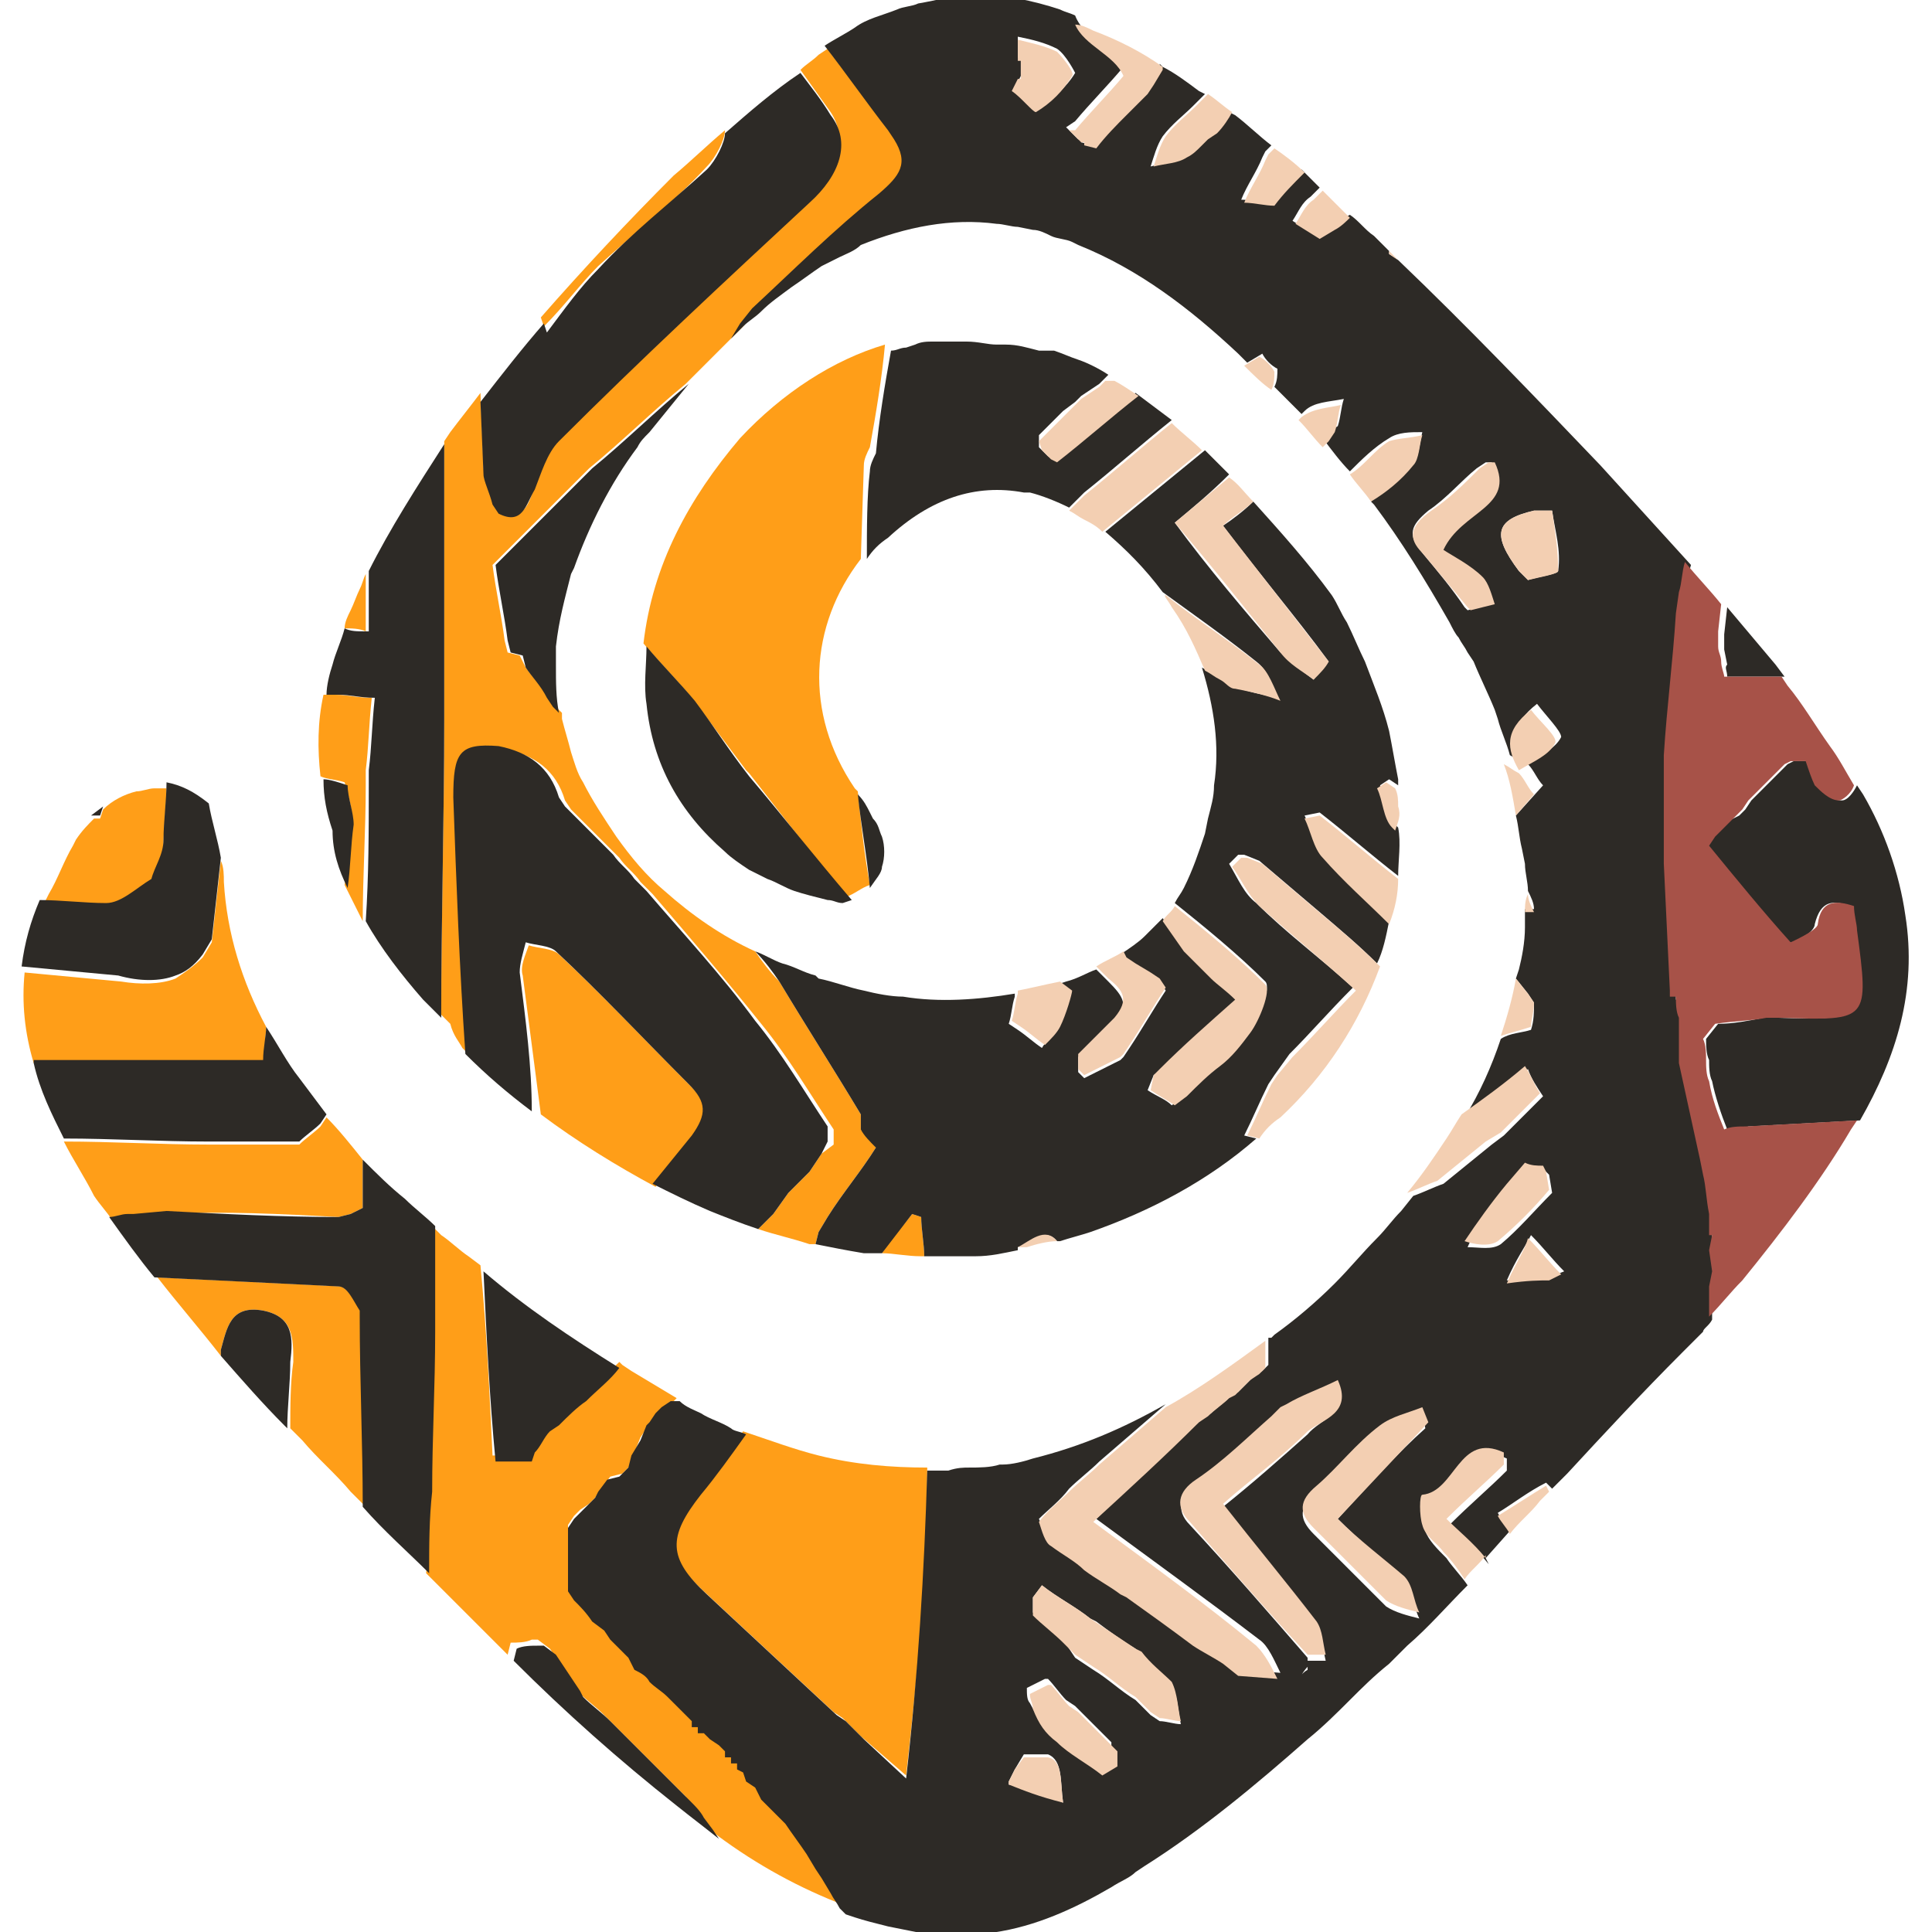 <?xml version="1.0" encoding="utf-8"?>
<!-- Generator: Adobe Illustrator 22.1.0, SVG Export Plug-In . SVG Version: 6.00 Build 0)  -->
<svg version="1.1" id="Calque_1" xmlns="http://www.w3.org/2000/svg" xmlns:xlink="http://www.w3.org/1999/xlink" x="0px" y="0px"
	 viewBox="0 0 64 64" style="enable-background:new 0 0 64 64;" xml:space="preserve">
<style type="text/css">
	.st0{fill:#FF9E18;}
	.st1{fill:#2D2A26;}
	.st2{fill:#A75248;}
	.st3{fill:#F3CFB2;}
</style>
<g id="g1837" transform="translate(-5.784 -10.385)">
	<path id="path1445" class="st0" d="M33.7,73.4c-0.1-0.2-0.2-0.3-0.3-0.5l0,0l-0.3-0.5l0,0l-0.2-0.3l0,0l-0.3-0.5l0,0
		c-0.2-0.3-0.5-0.7-0.7-1l0,0l-0.3-0.3l-0.2-0.2L31.2,70l0,0l0,0L31,69.6l-0.3-0.2l-0.1-0.3L30.4,69l0-0.2l-0.2,0l0-0.2l-0.2,0
		l0-0.2l0,0l-0.2-0.2l-0.3-0.2l-0.2-0.2l0,0l-0.2,0l0-0.2l-0.2,0l0-0.2l-0.3-0.3l0,0l-0.5-0.5c-0.2-0.2-0.4-0.3-0.6-0.5l-0.5-0.4
		l-0.2-0.4L26,64.6v0l-0.2-0.3l0,0l-0.4-0.3l0,0l0,0l0,0l0,0l0,0c-0.2-0.2-0.4-0.4-0.6-0.7l0,0l-0.2-0.3l0,0l0-2.1l0,0l0.2-0.3
		l0.2-0.2l0.3-0.2l0.2-0.2l0.2-0.3v0l0.3-0.4l0.4-0.1v0l0.3-0.3h0l0.1-0.4L27,58l0,0l0.2-0.3l0.1-0.1l0.2-0.3l0,0l0,0l0,0l0.2-0.2h0
		l0,0l0,0l0.3-0.2l0,0l0.2-0.2c-0.5-0.3-1-0.6-1.5-0.9l-0.3-0.2l-0.1-0.1c-0.4,0.4-0.8,0.7-1.1,1.1h0c-0.3,0.3-0.6,0.6-0.9,0.8l0,0
		L24,57.7c-0.2,0.2-0.3,0.5-0.5,0.7l-0.2,0.2l-1.2,0l0,0c-0.1-2.1-0.2-4.2-0.4-6.3l-0.4-0.3c-0.3-0.2-0.6-0.5-0.9-0.7l-0.3-0.3
		c0,1.2,0,2.3,0,3.5c0,1.8-0.1,3.5-0.1,5.3c0,0.9,0,1.8-0.1,2.7l0.3,0.3c0.7,0.7,1.4,1.4,2.1,2.1l0.3,0.3l0.1-0.4
		c0.2,0,0.5,0,0.7-0.1l0.2,0l0.4,0.3l0-0.1l0,0.1l0,0v0c0.2,0.3,0.4,0.6,0.6,0.9l0,0l0.2,0.3l0.1,0.2c0.3,0.3,0.6,0.5,0.9,0.8l0,0
		c0.3,0.3,0.7,0.7,1,1c0.6,0.6,1.1,1.1,1.7,1.7l0,0l0,0c0.1,0.2,0.3,0.4,0.4,0.5l0,0l0.3,0.4l0,0l0.1,0.2c1.3,1,2.7,1.8,4.2,2.4
		L33.7,73.4L33.7,73.4z"/>
	<path id="path1447" class="st0" d="M21.6,30.3c0-0.4,0.2-0.8,0.5-1.2C21.7,29.5,21.6,29.9,21.6,30.3 M21.1,45.1l0.3,0.3
		c-0.1-2.8-0.2-5.6-0.4-8.5c-0.1-1.4,0.2-1.7,1.5-1.7c1,0.2,1.7,0.7,2,1.7l0,0v0l0.2,0.3l0,0l1,1l0,0l0.3,0.3l0,0l0,0l0.3,0.3l0,0
		c0.2,0.3,0.5,0.5,0.7,0.8l0,0l0.4,0.4c1.2,1.4,2.4,2.8,3.6,4.3c0.9,1.1,1.6,2.3,2.4,3.5c0,0.2,0,0.3,0,0.5L33,48.6l0,0l0,0
		l-0.2,0.3l0,0l0,0l0,0l-0.2,0.3l-0.2,0.2l-0.2,0.2l-0.3,0.3l-0.5,0.7l0,0l-0.3,0.3l0,0l-0.2,0.2c0.6,0.2,1.1,0.3,1.7,0.5l0.2,0
		l0.1-0.4l0,0l0.3-0.5c0.5-0.8,1.1-1.5,1.6-2.3l0,0c-0.1-0.2-0.3-0.4-0.5-0.6l0-0.5c-0.9-1.5-1.8-2.9-2.7-4.4
		c-0.3-0.3-0.6-0.7-0.8-1c-1.1-0.5-2.1-1.2-3-2c-0.6-0.5-1.1-1.1-1.6-1.8c-0.4-0.6-0.8-1.2-1.1-1.8c-0.2-0.3-0.3-0.7-0.4-1
		c-0.1-0.4-0.2-0.7-0.3-1.1l0-0.2l-0.2-0.2l-0.2-0.3c-0.2-0.3-0.5-0.6-0.8-1L23,32.1L22.6,32l-0.1-0.4c-0.1-0.8-0.3-1.7-0.4-2.5
		l3.2-3.2c1.1-0.9,2.1-1.9,3.2-2.8c0.5-0.5,1-1,1.5-1.5l0.4-0.4l0.4-0.5c1.4-1.3,2.8-2.6,4.2-3.8c0.7-0.6,1-1,0.5-1.8h0l-0.2-0.3
		l0,0l0,0l-2.1-2.8l-0.3,0.2c-0.2,0.2-0.4,0.3-0.6,0.5l1,1.4c0.6,0.9,0.2,2-0.7,2.9c-2.8,2.6-5.6,5.2-8.3,7.9
		c-0.4,0.4-0.6,1-0.8,1.6c-0.2,0.5-0.3,1.2-1.2,0.8l-0.2-0.3l0,0c-0.1-0.4-0.3-0.8-0.3-1.2l-0.1-2.4c-0.3,0.4-0.7,0.9-1,1.3
		l-0.2,0.3c0,3,0,6.1,0,9.1c0,3.3-0.1,6.6-0.1,9.9l0.3,0.3C20.8,44.7,21,44.9,21.1,45.1"/>
	<path id="path1449" class="st0" d="M30.3,24.9c-1.7,2-2.9,4.2-3.2,6.8c0.5,0.6,1.1,1.2,1.6,1.8c0.6,0.8,1.2,1.6,1.8,2.4l0,0
		l0.1,0.1c1.1,1.4,2.1,2.7,3.2,4.1l0,0c0.3-0.1,0.5-0.3,0.8-0.4c-0.2-1.1-0.3-2.1-0.4-3.1l-0.1-0.1c-1.7-2.5-1.5-5.4,0.2-7.6
		l0.1-3.1c0-0.2,0.1-0.4,0.2-0.6l0,0l0,0c0.2-1.1,0.4-2.3,0.5-3.4C33.4,22.3,31.7,23.4,30.3,24.9"/>
	<path id="path1451" class="st0" d="M17.8,53.8c-0.2-0.3-0.5-0.7-0.7-0.8c-2-0.1-4-0.2-6.1-0.3c0.7,0.9,1.4,1.7,2.1,2.6l0-0.2
		c0.2-0.7,0.3-1.5,1.4-1.3c1,0.2,1,0.9,1,1.7c-0.1,0.7-0.1,1.5-0.1,2.2l0.4,0.4c0.5,0.6,1.1,1.1,1.6,1.7l0.5,0.5
		c0-2.1-0.1-4.2-0.1-6.3L17.8,53.8z"/>
	<path id="path1453" class="st0" d="M10.8,39.7c0.1-0.4,0.4-0.9,0.4-1.3c0-0.6,0.1-1.3,0.1-1.9l-0.4,0c-0.2,0-0.4,0.1-0.6,0.1
		c-0.4,0.1-0.8,0.3-1.1,0.6l-0.1,0.3l-0.2,0c-0.2,0.2-0.4,0.4-0.6,0.7l-0.1,0.2c-0.3,0.5-0.5,1.1-0.8,1.6l-0.2,0.4
		c0.7,0,1.5,0.1,2.2,0.1C9.8,40.4,10.3,39.9,10.8,39.7"/>
	<path id="path1455" class="st0" d="M14.6,44.4c-0.8-1.5-1.3-3.1-1.4-4.8c0-0.2,0-0.5-0.1-0.7v0c-0.1,0.9-0.2,1.8-0.3,2.7l0,0
		l-0.3,0.5c-0.3,0.3-0.6,0.5-0.9,0.7c-0.5,0.2-1.2,0.2-1.8,0.1c-1.1-0.1-2.1-0.2-3.2-0.3c-0.1,1,0,2,0.3,3h7.7
		C14.5,45.1,14.6,44.7,14.6,44.4"/>
	<path id="path1457" class="st0" d="M16.6,33.4l-0.1,0c-0.2,0.9-0.2,1.8-0.1,2.7c0.2,0.1,0.5,0.1,0.8,0.2c0.1,0.4,0.3,0.9,0.2,1.3
		c0,0.7-0.1,1.4-0.2,2.1c0.2,0.4,0.4,0.8,0.6,1.2c0-1.5,0.1-3,0.1-4.5v-0.5c0.1-0.8,0.1-1.5,0.2-2.4c-0.5,0-0.8-0.1-1.2-0.1
		L16.6,33.4z"/>
	<path id="path1459" class="st0" d="M17.9,29.4c-0.1,0.2-0.1,0.3-0.2,0.5c-0.1,0.2-0.2,0.5-0.3,0.7c-0.1,0.2-0.2,0.4-0.2,0.6
		c0.2,0,0.5,0,0.7,0.1L17.9,29.4z"/>
	<path id="path1461" class="st0" d="M17,50.7l0.4-0.1l0.4-0.2l0-0.5l0-0.7v-0.4c-0.4-0.5-0.8-1-1.2-1.4l-0.2,0.3
		c-0.2,0.2-0.5,0.4-0.7,0.6c-0.5,0-1,0-1.5,0c-0.5,0-1,0-1.5,0c-1.6,0-3.2-0.1-4.8-0.1c0.3,0.6,0.7,1.2,1,1.8
		c0.2,0.3,0.4,0.5,0.6,0.8c0.2,0,0.4-0.1,0.6-0.1l0.2,0l1.1-0.1C13.2,50.5,15.1,50.6,17,50.7"/>
	<path id="path1463" class="st0" d="M36.3,52h0.1c0-0.4-0.1-0.9-0.1-1.3L36,50.6c-0.3,0.4-0.7,0.8-1,1.3C35.4,51.9,35.8,52,36.3,52"
		/>
	<path id="path1465" class="st0" d="M30.4,57.8c-0.5,0.7-1,1.3-1.5,2c-1.1,1.4-1.1,2.1,0.2,3.3c1.4,1.3,2.9,2.7,4.3,4l0.3,0.2
		l0.2,0.2l0.2,0.2l0.2,0.2l1.5,1.3c0.4-3.5,0.7-6.8,0.7-10.2c-1.2,0-2.4-0.1-3.6-0.4C32.1,58.4,31.3,58.1,30.4,57.8"/>
	<path id="path1467" class="st0" d="M24.3,42c-0.2-0.2-0.7-0.2-1-0.3c-0.1,0.3-0.3,0.7-0.2,1c0.2,1.5,0.4,3.1,0.6,4.6
		c1.2,0.9,2.5,1.7,3.8,2.4c0.4-0.5,0.9-1.1,1.3-1.6c0.6-0.7,0.5-1.1-0.1-1.7C27.2,44.9,25.8,43.4,24.3,42"/>
	<path id="path1469" class="st0" d="M25.6,19.2c1.2-1.1,2.5-2.1,3.6-3.3c0.3-0.3,0.6-0.9,0.6-1.2c-0.6,0.5-1.1,1-1.7,1.5
		c-1.5,1.5-3,3.1-4.4,4.7l0.1,0.3C24.5,20.5,25,19.8,25.6,19.2"/>
	<path id="path1517" class="st1" d="M50.1,60.7c0.7,0.7,1.5,1.4,2.2,2.1c0.3,0.3,0.3,0.8,0.5,1.2c-0.4-0.1-0.8-0.2-1.1-0.4
		c-0.8-0.8-1.6-1.6-2.4-2.4c-0.5-0.5-0.5-0.9,0.1-1.4c0.7-0.6,1.4-1.4,2.1-2c0.4-0.3,0.9-0.4,1.4-0.6l0.1,0.5
		C52.1,58.5,51.2,59.5,50.1,60.7 M48.6,66.3c0.2-0.2,0.3-0.5,0.5-0.7l0-0.3c-1.3-1.5-2.6-3-3.9-4.4c-0.5-0.5-0.3-1,0.2-1.4
		c0.9-0.7,1.7-1.4,2.5-2.1h0l0,0l0.3-0.3l0.2-0.1c0.6-0.3,1.2-0.5,1.7-0.8c0.4,1-0.6,1.2-1,1.7c-0.9,0.8-1.8,1.6-2.8,2.4
		c1.1,1.4,2.1,2.7,3.1,4c0.2,0.3,0.2,0.7,0.3,1.1l0,0c-0.2,0-0.4,0-0.6,0l0,0.3C48.9,65.8,48.7,66.1,48.6,66.3z M55.7,49.7l0.6-0.7
		l0.6,0.1l0.2,0.2l0.1,0.6c-0.6,0.6-1.1,1.2-1.7,1.7c-0.3,0.2-0.7,0.1-1.1,0.1C54.7,51,55.2,50.3,55.7,49.7 M57.1,52.7
		c-0.3,0-0.7,0.1-1.4,0.1c0.3-0.7,0.6-1.1,0.8-1.5c0.4,0.4,0.7,0.8,1.1,1.2L57.1,52.7z M52.9,28.7c-0.5-0.6-0.4-0.9,0.2-1.4
		c0.6-0.4,1.1-1,1.6-1.4l0.3-0.2l0.1,0l0.1,0c0.7,1.6-1.1,1.6-1.7,2.9c0.4,0.2,0.9,0.5,1.3,0.9c0.2,0.2,0.3,0.6,0.4,0.9l-0.8,0.2
		l-0.1-0.1C53.9,29.9,53.4,29.3,52.9,28.7 M56.1,29.3c-0.9-1.2-0.8-1.7,0.5-2c0.2,0,0.5,0,0.6,0c0.1,0.7,0.3,1.3,0.2,2
		c0,0.1-0.7,0.2-1,0.3L56.1,29.3z M36.8,70.3l0.2-0.5h-0.2H37L36.8,70.3z M39.4,69l0.3-0.5l0.4,0l0.1,0l0.3,0
		c0.5,0.2,0.4,0.9,0.5,1.6c-0.7-0.3-1.3-0.5-1.8-0.6l0,0l0,0l0-0.1L39.4,69z M43.4,65l0.2,0.2c0.3,0.3,0.7,0.6,1,1
		c0.2,0.4,0.2,0.8,0.3,1.3c-0.2,0-0.5-0.1-0.7-0.1l-0.3-0.2l-0.5-0.5c-0.5-0.3-0.9-0.7-1.4-1l0,0l-0.3-0.2l0,0l0,0l0,0l0,0l-0.3-0.2
		L41,64.7c-0.3-0.3-0.7-0.6-1-0.9l0-0.1l0-0.1l0-0.3l0,0l0,0l0.3-0.4l0,0c0.5,0.4,1.1,0.7,1.6,1.1l0.2,0.1
		C42.5,64.4,42.9,64.7,43.4,65 M42.2,69c-0.5-0.4-1-0.7-1.5-1.1c-0.3-0.3-0.6-0.7-0.8-1.1c-0.1-0.1-0.1-0.3-0.1-0.5
		c0.2-0.1,0.4-0.2,0.6-0.3l0,0l0,0l0.1,0c0.2,0.2,0.4,0.5,0.6,0.7l0.3,0.2l0.2,0.2l0.3,0.3l0.7,0.7l0,0.5L42.2,69z M41.4,12.8
		c-0.3,0.5-0.8,0.9-1.2,1.2c-0.1,0-0.5-0.4-0.8-0.7l0.2-0.4v-0.5l0-0.1l-0.1,0c0-0.2,0-0.5,0-0.7c0.5,0.1,0.9,0.2,1.3,0.4
		C41.1,12.2,41.4,12.8,41.4,12.8 M62.5,54.1c0-0.3,0-0.7,0-1l-0.2,0l0.2,0l0.1-0.5l-0.1-0.7l0.1-0.5l-0.1,0c0-0.2,0-0.5,0-0.7
		c-0.1-0.4-0.1-0.8-0.2-1.3l-0.1-0.5c-0.2-1.1-0.4-2.1-0.6-3.2l0-0.5c0-0.3,0-0.6,0-1c0-0.2,0-0.5-0.1-0.7l-0.1,0l-0.1,0l0-0.2
		l-0.2-4.2l0-1c0-0.2,0-0.5,0-0.7c0-0.7,0-1.3,0-1.9c0.1-1.6,0.3-3.1,0.4-4.7l0.1-0.7c0.1-0.3,0.1-0.7,0.2-1l0,0c-1-1.1-2-2.2-3-3.3
		c-2.2-2.3-4.4-4.6-6.7-6.8l-0.3-0.2l0-0.1c-0.2-0.2-0.3-0.3-0.5-0.5c-0.3-0.2-0.5-0.5-0.8-0.7c-0.2,0.1-0.4,0.3-0.5,0.4l-0.4,0.3
		l-0.1,0c-0.3-0.2-0.6-0.3-0.9-0.5c0.2-0.3,0.3-0.6,0.6-0.8l0.3-0.3c-0.2-0.2-0.4-0.4-0.6-0.6c-0.3,0.4-0.6,0.7-1,1.1
		c-0.3,0-0.7-0.1-1-0.1c0.2-0.5,0.5-0.9,0.7-1.4l0.1-0.2l0.2-0.2c-0.4-0.3-0.8-0.7-1.2-1l-0.2-0.1c-0.2,0.2-0.4,0.5-0.5,0.7h0
		l-0.3,0.2l-0.2,0.2c-0.1,0.1-0.3,0.3-0.5,0.4c-0.4,0.1-0.7,0.2-1.1,0.3c0.1-0.3,0.2-0.7,0.4-1c0.3-0.4,0.7-0.7,1-1l0.2-0.2l0.2-0.2
		l-0.2-0.1c-0.4-0.3-0.8-0.6-1.2-0.8l-0.1-0.1l0,0.1l-0.3,0.5l-0.2,0.3l-0.7,0.7l-1,1.1l-0.4-0.1l0-0.1l-0.1,0l-0.4-0.4l0.3-0.2
		c0.5-0.6,1.1-1.2,1.6-1.8c-0.3-0.7-1.3-0.9-1.6-1.7c-0.2-0.1-0.3-0.1-0.5-0.2c-0.9-0.3-1.9-0.5-2.8-0.5c-0.6,0-1.3,0.2-1.9,0.3
		c-0.2,0.1-0.5,0.1-0.7,0.2c-0.5,0.2-1,0.3-1.4,0.6c-0.3,0.2-0.7,0.4-1,0.6c0.7,0.9,1.4,1.9,2.1,2.8l0,0l0,0l0.2,0.3h0
		c0.5,0.8,0.2,1.2-0.5,1.8c-1.5,1.2-2.8,2.5-4.2,3.8l-0.4,0.5L30,21.6l0.4-0.4c0.2-0.2,0.4-0.3,0.6-0.5c0.3-0.3,0.6-0.5,1-0.8
		c0.3-0.2,0.7-0.5,1-0.7c0.2-0.1,0.4-0.2,0.6-0.3c0.2-0.1,0.5-0.2,0.7-0.4c1.5-0.6,3-0.9,4.5-0.7c0.2,0,0.5,0.1,0.7,0.1l0.5,0.1
		c0.2,0,0.4,0.1,0.6,0.2c0.2,0.1,0.5,0.1,0.7,0.2l0.2,0.1l0,0c2,0.8,3.7,2.1,5.3,3.6l0,0l0.3,0.3l0.5-0.3c0.1,0.2,0.3,0.4,0.5,0.5
		c0,0.2,0,0.4-0.1,0.6c0.3,0.3,0.6,0.6,0.9,0.9l0.1-0.1c0.3-0.3,0.8-0.3,1.3-0.4c-0.1,0.3-0.1,0.6-0.2,0.9l-0.3,0.2l-0.2,0.2
		c0.3,0.4,0.6,0.8,0.9,1.1l0,0v0c0.4-0.4,0.8-0.8,1.3-1.1c0.3-0.2,0.7-0.2,1.1-0.2c-0.1,0.4-0.1,0.8-0.3,1c-0.4,0.4-0.9,0.8-1.4,1.3
		l0.1,0.1c0.9,1.2,1.7,2.5,2.5,3.9c0.1,0.2,0.2,0.4,0.3,0.5c0.1,0.2,0.2,0.3,0.3,0.5l0.2,0.3l0,0c0.2,0.5,0.5,1.1,0.7,1.6l0.1,0.3
		c0.1,0.4,0.3,0.8,0.4,1.2c0.2,0.1,0.3,0.2,0.5,0.3l0,0l0,0l0,0l0,0c-0.4-0.7-0.5-1.3,0.4-2c0.3,0.4,0.8,0.9,0.8,1.1
		c-0.2,0.4-0.7,0.6-1.1,0.9l0,0l0,0c0.2,0.2,0.3,0.5,0.5,0.7L56,37.4c0.1,0.4,0.1,0.7,0.2,1.1l0.1,0.5c0,0.3,0.1,0.6,0.1,0.9l0,0
		c0.1,0.2,0.2,0.4,0.2,0.6l-0.3,0c0,0.2,0,0.4,0,0.6c0,0.5-0.1,1-0.2,1.4L56,42.8l0.4,0.5l0.2,0.3c0,0.3,0,0.6-0.1,0.9
		c-0.3,0.1-0.7,0.1-1,0.3c-0.3,0.9-0.7,1.8-1.2,2.6c0.7-0.5,1.4-1,2.1-1.6c0.1,0.3,0.3,0.6,0.5,0.9c-0.3,0.3-0.7,0.7-1,1h0l-0.3,0.3
		l-0.4,0.3c-0.5,0.4-1.1,0.9-1.6,1.3c-0.3,0.1-0.7,0.3-1,0.4l-0.4,0.5c-0.3,0.3-0.5,0.6-0.8,0.9c-0.5,0.5-0.9,1-1.4,1.5
		c-0.6,0.6-1.3,1.2-2,1.7l-0.1,0.1l-0.1,0c0,0.3,0,0.6,0,0.9l-0.2,0.2L47.3,56l-0.2,0.2l-0.3,0.3l-0.2,0.1c-0.2,0.2-0.5,0.4-0.7,0.6
		l-0.3,0.2c-1.2,1.1-2.4,2.2-3.5,3.3c1.9,1.4,3.7,2.7,5.4,4c0.3,0.2,0.5,0.7,0.7,1.1l-1.3-0.1l-0.5-0.4c-0.3-0.2-0.7-0.4-1-0.6
		c-0.7-0.5-1.4-1-2.2-1.6L43,63.1c-0.4-0.3-0.8-0.5-1.2-0.8c-0.4-0.3-0.8-0.5-1.2-0.8c-0.2-0.2-0.3-0.6-0.4-0.8c0.3-0.3,0.7-0.6,1-1
		c0.3-0.3,0.7-0.6,1-0.9c0.7-0.6,1.5-1.3,2.2-1.9c-1.4,0.8-2.8,1.4-4.4,1.8c-0.3,0.1-0.7,0.2-1,0.2l-0.1,0c-0.3,0.1-0.7,0.1-1,0.1
		c-0.2,0-0.4,0-0.7,0.1c-0.2,0-0.5,0-0.7,0c-0.1,3.4-0.3,6.7-0.7,10.2L34.4,68l-0.2-0.2l-0.2-0.2l-0.2-0.2l-0.3-0.2
		c-1.4-1.3-2.9-2.7-4.3-4c-1.3-1.2-1.3-1.9-0.2-3.3c0.5-0.6,1-1.3,1.5-2c-0.2-0.1-0.4-0.1-0.5-0.2c-0.3-0.2-0.7-0.3-1-0.5
		c-0.2-0.1-0.5-0.2-0.7-0.4L28,56.8l0,0l-0.3,0.2l-0.2,0.2l-0.2,0.3l-0.1,0.1L27,58.1l0,0l-0.3,0.5l-0.1,0.4h0l-0.3,0.3v0l-0.4,0.1
		l-0.3,0.4v0L25.5,60l-0.2,0.2L25,60.5l-0.2,0.2L24.6,61l0,0l0,2.1l0,0l0.2,0.3l0,0c0.2,0.2,0.4,0.4,0.6,0.7l0.4,0.3l0,0l0.2,0.3v0
		c0.2,0.2,0.4,0.4,0.6,0.6l0.2,0.4c0.2,0.1,0.4,0.2,0.5,0.4c0.2,0.2,0.4,0.3,0.6,0.5l0.5,0.5l0,0l0.3,0.3l0,0.2l0.2,0l0,0.2l0.2,0
		l0,0l0.2,0.2l0.3,0.2l0.2,0.2l0,0l0,0.2l0.2,0l0,0.2l0.2,0l0,0.2l0.2,0.1l0.1,0.3l0.3,0.2l0.2,0.4c0,0,0,0,0,0l0,0l0.3,0.3l0.2,0.2
		l0.3,0.3l0,0c0.2,0.3,0.5,0.7,0.7,1l0,0l0.3,0.5l0,0l0.2,0.3l0,0l0.3,0.5l0,0c0.1,0.2,0.2,0.3,0.3,0.5l0,0l0.2,0.2l0.3,0.1
		c0.3,0.1,0.7,0.2,1.1,0.3c0.5,0.1,1,0.2,1.5,0.3l0.4,0c0.6,0,1.1,0,1.6-0.1c1.4-0.2,2.7-0.8,3.9-1.5c0.3-0.2,0.6-0.3,0.8-0.5
		l0.3-0.2c1.9-1.2,3.7-2.7,5.4-4.2c0.5-0.4,1-0.9,1.4-1.3c0.4-0.4,0.8-0.8,1.3-1.2c0.2-0.2,0.4-0.4,0.6-0.6c0.7-0.6,1.3-1.3,2-2
		c-0.2-0.3-0.5-0.6-0.7-0.9c-0.3-0.3-0.6-0.6-0.7-0.9c-0.1-0.3,0-1,0-1c1.1-0.2,1.2-2.1,2.7-1.4l0,0.4c-0.6,0.6-1.2,1.1-1.9,1.8
		c0.4,0.4,0.9,0.8,1.3,1.3L55,62l0.8-0.9c-0.1-0.2-0.3-0.4-0.4-0.6c0.5-0.3,1-0.7,1.6-1l0.2,0.2c0.2-0.2,0.3-0.3,0.5-0.5
		c1.2-1.3,2.5-2.7,3.8-4l0.2-0.2c0.2-0.2,0.3-0.3,0.5-0.5C62.2,54.4,62.4,54.3,62.5,54.1"/>
	<path id="path1519" class="st1" d="M24.7,29.4l0.1-0.2c0.5-1.4,1.2-2.8,2.1-4c0.1-0.2,0.2-0.3,0.4-0.5c0.4-0.5,0.9-1.1,1.3-1.6
		c-1.1,0.9-2.1,1.9-3.2,2.8l-3.2,3.2c0.1,0.8,0.3,1.7,0.4,2.5l0.1,0.4l0.4,0.1l0.1,0.4c0.2,0.3,0.5,0.6,0.7,1l0.2,0.3l0.2,0.2
		c-0.1-0.5-0.1-1-0.1-1.6c0-0.2,0-0.4,0-0.6C24.3,30.9,24.5,30.2,24.7,29.4"/>
	<path id="path1521" class="st1" d="M17.8,48.8v0.4l0,0.7l0,0.5l-0.4,0.2L17,50.7c-1.9,0-3.8-0.1-5.7-0.2l-1.1,0.1l-0.2,0
		c-0.2,0-0.4,0.1-0.6,0.1c0.5,0.7,1,1.4,1.5,2c2.1,0.1,4.1,0.2,6.1,0.3c0.3,0,0.5,0.5,0.7,0.8l0,0.2c0,2.1,0.1,4.2,0.1,6.3
		c0.7,0.8,1.5,1.5,2.2,2.2c0-0.9,0-1.8,0.1-2.7c0-1.8,0.1-3.5,0.1-5.3c0-1.2,0-2.3,0-3.5c-0.3-0.3-0.7-0.6-1-0.9
		C18.7,49.7,18.3,49.3,17.8,48.8"/>
	<path id="path1523" class="st1" d="M14.5,53.8c-1.1-0.2-1.2,0.6-1.4,1.3l0,0.2c0.7,0.8,1.4,1.6,2.1,2.3l0.1,0.1
		c0-0.7,0.1-1.5,0.1-2.2C15.5,54.7,15.5,54,14.5,53.8"/>
	<path id="path1525" class="st1" d="M17.9,31.3c-0.3,0-0.5,0-0.7-0.1c-0.1,0.4-0.3,0.8-0.4,1.2c-0.1,0.3-0.2,0.7-0.2,1l0.1,0l0.3,0
		c0.4,0,0.7,0.1,1.2,0.1c-0.1,0.9-0.1,1.6-0.2,2.4v0.5c0,1.5,0,3-0.1,4.5c0.5,0.9,1.2,1.8,1.9,2.6c0.2,0.2,0.4,0.4,0.6,0.6
		c0-3.3,0.1-6.6,0.1-9.9c0-3,0-6.1,0-9.1c-0.9,1.4-1.8,2.8-2.5,4.2V31.3z"/>
	<path id="polygon1527" class="st1" d="M9.1,37.4l0.1-0.3l-0.4,0.3L9.1,37.4z"/>
	<path id="path1529" class="st1" d="M14.2,48.2c0.5,0,1,0,1.5,0c0.2-0.2,0.5-0.4,0.7-0.6l0.2-0.3c-0.3-0.4-0.6-0.8-0.9-1.2
		c-0.4-0.5-0.7-1.1-1.1-1.7c0,0.3-0.1,0.7-0.1,1.1H6.9l0,0.1c0.2,0.9,0.6,1.7,1,2.5c1.6,0,3.2,0.1,4.8,0.1
		C13.2,48.2,13.7,48.2,14.2,48.2"/>
	<path id="path1531" class="st1" d="M11.6,42.7c0.3-0.1,0.6-0.3,0.9-0.7l0.3-0.5l0,0c0.1-0.9,0.2-1.8,0.3-2.7v0
		c-0.1-0.6-0.3-1.2-0.4-1.8c-0.5-0.4-0.9-0.6-1.4-0.7c0,0.6-0.1,1.3-0.1,1.9c0,0.5-0.3,0.9-0.4,1.3c-0.5,0.3-1,0.8-1.5,0.8
		c-0.7,0-1.5-0.1-2.2-0.1c-0.3,0.7-0.5,1.4-0.6,2.2c1.1,0.1,2.1,0.2,3.2,0.3C10.4,42.9,11.1,42.9,11.6,42.7"/>
	<path id="path1533" class="st1" d="M17.3,39.8c0.1-0.7,0.1-1.4,0.2-2.1c0-0.4-0.2-0.9-0.2-1.3c-0.3-0.1-0.6-0.2-0.8-0.2
		c0,0.6,0.1,1.1,0.3,1.7C16.8,38.6,17,39.2,17.3,39.8"/>
	<path id="path1535" class="st1" d="M34.6,39.8L34.6,39.8c0.2-0.3,0.4-0.5,0.4-0.7c0.1-0.3,0.1-0.7,0-1c-0.1-0.2-0.1-0.4-0.3-0.6
		l-0.1-0.2c-0.1-0.2-0.2-0.4-0.4-0.6C34.3,37.7,34.5,38.7,34.6,39.8"/>
	<path id="path1537" class="st1" d="M34.5,28.9L34.5,28.9c0.2-0.3,0.4-0.5,0.7-0.7c1.4-1.3,2.9-1.8,4.5-1.5l0.2,0
		c0.4,0.1,0.9,0.3,1.3,0.5l0.4-0.4l0.1-0.1c1-0.8,1.9-1.6,2.9-2.4c-0.4-0.3-0.8-0.6-1.2-0.9c-0.9,0.7-1.8,1.5-2.7,2.2l-0.2-0.1
		l-0.3-0.3l0-0.4l0.8-0.8l0.4-0.3l0.2-0.2l0.3-0.2l0.3-0.2l0.2-0.2l0.1-0.1c-0.3-0.2-0.7-0.4-1-0.5c-0.3-0.1-0.5-0.2-0.8-0.3l-0.2,0
		l0,0L40.2,22c-0.4-0.1-0.7-0.2-1.1-0.2l-0.3,0c-0.3,0-0.6-0.1-1-0.1c-0.4,0-0.7,0-1.1,0c-0.2,0-0.4,0-0.6,0.1l-0.3,0.1
		c-0.2,0-0.3,0.1-0.5,0.1c-0.2,1.1-0.4,2.3-0.5,3.4l0,0l0,0c-0.1,0.2-0.2,0.4-0.2,0.6C34.5,26.8,34.5,27.9,34.5,28.9"/>
	<path id="path1539" class="st1" d="M30.6,36.1L30.6,36.1L30.6,36.1c-0.7-0.9-1.2-1.7-1.8-2.5c-0.5-0.6-1.1-1.2-1.6-1.8v0
		c0,0.6-0.1,1.3,0,1.9c0.2,2,1.1,3.6,2.6,4.9c0.2,0.2,0.5,0.4,0.8,0.6c0.2,0.1,0.4,0.2,0.6,0.3c0.3,0.1,0.6,0.3,0.9,0.4
		c0.3,0.1,0.7,0.2,1.1,0.3c0.2,0,0.3,0.1,0.5,0.1l0.3-0.1l0,0C32.8,38.8,31.7,37.4,30.6,36.1"/>
	<path id="path1541" class="st1" d="M32.8,42.7c-0.4-0.1-0.7-0.3-1.1-0.4c-0.3-0.1-0.6-0.3-0.9-0.4c0.3,0.3,0.6,0.7,0.8,1
		c0.9,1.5,1.8,2.9,2.7,4.4l0,0.5c0.1,0.2,0.3,0.4,0.5,0.6l0,0c-0.5,0.8-1.1,1.5-1.6,2.3l-0.3,0.5v0l-0.1,0.4l0,0
		c0.5,0.1,1,0.2,1.6,0.3c0.2,0,0.4,0,0.6,0l1-1.3l0.3,0.1c0,0.4,0.1,0.9,0.1,1.3h0.4c0.4,0,0.9,0,1.3,0c0.5,0,0.9-0.1,1.4-0.2l0-0.1
		c0.4-0.1,0.9-0.7,1.3-0.2l0.1,0c0.3-0.1,0.7-0.2,1-0.3c2-0.7,3.9-1.7,5.5-3.1l-0.4-0.1c0.3-0.6,0.5-1.1,0.8-1.7l0,0l0.2-0.3
		l0.5-0.7c0.7-0.7,1.3-1.4,2.1-2.2c-1.1-1-2.2-1.8-3.2-2.8c-0.4-0.3-0.6-0.8-0.9-1.3l0.3-0.3l0.2,0l0.5,0.2c0.7,0.6,1.3,1.1,2,1.7
		c0.7,0.6,1.3,1.1,1.9,1.7c0.2-0.4,0.3-0.9,0.4-1.4c-0.8-0.7-1.5-1.5-2.2-2.2c-0.3-0.3-0.4-0.9-0.6-1.3l0.5-0.1
		c0.9,0.7,1.7,1.4,2.6,2.1c0-0.5,0.1-1.1,0-1.6L52,37.7c-0.3-0.3-0.3-0.8-0.5-1.3l0,0l0,0l0.3-0.2l0,0l0,0l0.3,0.2l0-0.2
		c-0.1-0.5-0.2-1.1-0.3-1.6c-0.2-0.8-0.5-1.5-0.8-2.3c-0.2-0.4-0.4-0.9-0.6-1.3c-0.2-0.3-0.3-0.6-0.5-0.9C49.1,29,48.2,28,47.3,27
		c-0.3,0.3-0.7,0.6-1,0.8c1.2,1.6,2.4,3,3.5,4.5c-0.2,0.2-0.4,0.4-0.5,0.6c-0.4-0.3-0.8-0.6-1.1-0.9c-1.2-1.4-2.4-2.8-3.5-4.3
		c0.6-0.5,1.2-1,1.8-1.6c-0.2-0.2-0.5-0.5-0.7-0.7l-0.1-0.1c-1.1,0.9-2.2,1.8-3.3,2.7c0.7,0.6,1.3,1.2,1.9,2
		c1.1,0.8,2.1,1.5,3.1,2.3c0.4,0.3,0.5,0.8,0.7,1.2c-0.5-0.1-1-0.2-1.5-0.4c-0.2-0.1-0.3-0.2-0.5-0.3c-0.2-0.1-0.3-0.2-0.5-0.3
		c0.4,1.3,0.6,2.6,0.4,3.9c0,0.4-0.1,0.7-0.2,1.1L45.7,38l0,0c-0.2,0.6-0.4,1.2-0.7,1.8c-0.1,0.2-0.2,0.3-0.3,0.5
		c1,0.8,2.1,1.7,3,2.6c0.2,0.2-0.2,1.2-0.5,1.6c-0.3,0.4-0.6,0.8-1,1.1c-0.4,0.3-0.7,0.7-1.1,1v0L44.6,47c-0.2-0.2-0.5-0.3-0.8-0.5
		L44,46l0.4-0.3c0.8-0.7,1.6-1.5,2.5-2.3c-0.3-0.3-0.6-0.5-0.8-0.7c-0.2-0.2-0.4-0.4-0.6-0.6l0,0L45,41.8l-0.7-1
		c-0.2,0.2-0.4,0.4-0.6,0.6c-0.2,0.2-0.5,0.4-0.8,0.6l0.2,0.2l0.3,0.2l0,0l0.5,0.3l0.3,0.2l0.2,0.3c-0.4,0.6-0.8,1.3-1.2,1.9h0
		l-0.2,0.3l-0.1,0.1c-0.4,0.2-0.8,0.4-1.2,0.6l-0.2-0.2l0-0.5c0.4-0.4,0.8-0.8,1.2-1.2c0.5-0.5,0.3-0.8-0.2-1.3l-0.4-0.4
		c-0.3,0.1-0.6,0.3-1,0.4l-0.3,0.1l0.4,0.3c0.1,0-0.2,0.8-0.4,1.2c-0.1,0.2-0.4,0.4-0.5,0.6c-0.3-0.2-0.5-0.4-0.8-0.6l-0.3-0.2
		c0.1-0.3,0.1-0.6,0.2-0.9l0-0.1c-1.2,0.2-2.5,0.3-3.7,0.1c-0.4,0-0.9-0.1-1.3-0.2c-0.5-0.1-1-0.3-1.5-0.4L32.8,42.7z"/>
	<path id="path1543" class="st1" d="M29.4,71L29.4,71l-0.3-0.4l0,0c-0.1-0.2-0.3-0.4-0.4-0.5c-0.6-0.6-1.1-1.1-1.7-1.7
		c-0.3-0.3-0.7-0.7-1-1c-0.3-0.3-0.6-0.5-0.9-0.8L25,66.4l-0.2-0.3l0,0c-0.2-0.3-0.4-0.6-0.6-0.9v0l-0.4-0.3l-0.2,0
		c-0.2,0-0.5,0-0.7,0.1l-0.1,0.4c1.7,1.7,3.5,3.3,5.4,4.8c0.5,0.4,0.9,0.7,1.4,1.1L29.4,71z"/>
	<path id="polygon1545" class="st1" d="M24.2,65.3L24.2,65.3L24.2,65.3L24.2,65.3z"/>
	<path id="polygon1547" class="st1" d="M28.7,70.1L28.7,70.1L28.7,70.1L28.7,70.1z"/>
	<path id="path1549" class="st1" d="M23,42.6c0-0.3,0.1-0.6,0.2-1c0.3,0.1,0.8,0.1,1,0.3c1.5,1.4,2.9,2.9,4.4,4.4
		c0.6,0.6,0.6,1,0.1,1.7c-0.4,0.5-0.9,1.1-1.3,1.6c0.6,0.3,1.2,0.6,1.9,0.9c0.5,0.2,1,0.4,1.6,0.6l0.2-0.2l0,0l0.3-0.3l0,0l0.5-0.7
		l0.3-0.3l0.2-0.2l0.2-0.2l0.2-0.3l0,0l0.2-0.3l0,0l0,0l0.2-0.4c0-0.2,0-0.3,0-0.5c-0.8-1.2-1.5-2.4-2.4-3.5
		c-1.1-1.5-2.4-2.9-3.6-4.3l-0.4-0.4l0,0c-0.2-0.3-0.5-0.5-0.7-0.8l0,0l-0.3-0.3l0,0l-0.3-0.3l0,0l-1-1l0,0l-0.2-0.3l0,0
		c-0.3-1-1-1.5-2-1.7c-1.3-0.1-1.5,0.2-1.5,1.7c0.1,2.8,0.2,5.6,0.4,8.5c0.7,0.7,1.4,1.3,2.2,1.9C23.4,45.7,23.2,44.2,23,42.6"/>
	<path id="polygon1551" class="st1" d="M32.8,48.9L32.8,48.9L32.8,48.9L32.8,48.9z"/>
	<path id="path1553" class="st1" d="M23.5,58.5c0.2-0.2,0.3-0.5,0.5-0.7l0.3-0.2l0,0c0.3-0.3,0.6-0.6,0.9-0.8h0
		c0.4-0.4,0.8-0.7,1.1-1.1c-1.6-1-3.1-2-4.5-3.2c0.1,2.1,0.2,4.2,0.4,6.3l0,0l1.2,0L23.5,58.5z"/>
	<path id="polygon1555" class="st1" d="M25.4,64L25.4,64L25.4,64L25.4,64z"/>
	<path id="polygon1557" class="st1" d="M25.4,64L25.4,64L25.4,64z"/>
	<path id="polygon1559" class="st1" d="M27.5,57.3L27.5,57.3L27.5,57.3L27.5,57.3z"/>
	<path id="polygon1561" class="st1" d="M27.8,57L27.8,57L27.8,57L27.8,57z"/>
	<path id="path1563" class="st1" d="M68.9,40.7c-0.2-1.4-0.7-2.8-1.4-4l-0.2-0.3c-0.1,0.2-0.3,0.5-0.5,0.5c-0.3,0-0.6-0.2-0.8-0.5
		c-0.2-0.2-0.2-0.5-0.3-0.8c-0.2,0-0.4,0-0.5,0L65,35.7c-0.4,0.4-0.8,0.8-1.2,1.2l-0.2,0.3l-0.2,0.2L63,37.6l-0.3,0.3l-0.2,0.2
		l-0.2,0.3c0.9,1.1,1.8,2.2,2.7,3.2c0.1,0.1,0.9-0.3,0.9-0.6c0.2-0.8,0.6-0.8,1.2-0.6c0,0.3,0.1,0.5,0.1,0.8c0.4,2.9,0.4,3-2.5,2.9
		l-0.5,0c-0.5,0.1-1,0.2-1.5,0.2l-0.4,0.5c0,0.2,0,0.5,0.1,0.7c0,0.2,0,0.5,0.1,0.7c0.1,0.5,0.3,1.1,0.5,1.6c0.2,0,0.5,0,0.7-0.1
		l3.7-0.2C68.6,45.4,69.3,43.2,68.9,40.7"/>
	<path id="path1565" class="st1" d="M63,32.8c0.7,0,1.3,0,1.9,0l-0.3-0.4c-0.5-0.6-1.1-1.3-1.6-1.9l-0.1,0.9c0,0.2,0,0.3,0,0.5
		l0.1,0.5C62.9,32.5,63,32.6,63,32.8"/>
	<path id="path1567" class="st1" d="M22.1,27.1L22.1,27.1l0.2,0.3c0.8,0.4,0.9-0.3,1.2-0.8c0.2-0.5,0.4-1.2,0.8-1.6
		c2.7-2.7,5.5-5.3,8.3-7.9c1-0.9,1.4-2,0.7-2.9c-0.3-0.5-0.7-1-1-1.4c-0.9,0.6-1.7,1.3-2.5,2c0,0.3-0.3,0.9-0.6,1.2
		c-1.2,1.1-2.5,2.1-3.6,3.3c-0.6,0.6-1.1,1.3-1.7,2.1l-0.1-0.3c-0.7,0.8-1.4,1.7-2.1,2.6l0.1,2.4C21.8,26.3,22,26.7,22.1,27.1"/>
	<path id="path1667" class="st2" d="M64.3,44.1l0.5,0c2.9,0.1,2.9,0.1,2.5-2.9c0-0.2-0.1-0.5-0.1-0.8c-0.6-0.2-1.1-0.2-1.2,0.6
		c0,0.2-0.9,0.6-0.9,0.6c-0.9-1-1.8-2.1-2.7-3.2l0.2-0.3l0.2-0.2l0.3-0.3l0.2-0.2l0.2-0.2l0.2-0.3c0.4-0.4,0.8-0.8,1.2-1.2l0.2-0.1
		c0.2,0,0.4,0,0.5,0c0.1,0.3,0.2,0.6,0.3,0.8c0.2,0.2,0.5,0.5,0.8,0.5c0.1,0,0.4-0.2,0.5-0.5c-0.3-0.5-0.5-0.9-0.8-1.3
		c-0.5-0.7-0.9-1.4-1.4-2l-0.2-0.3c-0.6,0-1.2,0-1.9,0c0-0.1-0.1-0.3-0.1-0.5c0-0.2-0.1-0.3-0.1-0.5c0-0.2,0-0.3,0-0.5l0.1-0.9
		c-0.4-0.5-0.8-0.9-1.2-1.4l0,0c-0.1,0.3-0.1,0.7-0.2,1l-0.1,0.7c-0.1,1.6-0.3,3.1-0.4,4.7c0,0.7,0,1.3,0,1.9c0,0.2,0,0.5,0,0.7l0,1
		l0.2,4.2l0,0.2l0.1,0l0.1,0c0,0.2,0,0.5,0.1,0.7c0,0.3,0,0.6,0,1l0,0.5l0.7,3.2l0.1,0.5c0.1,0.4,0.1,0.8,0.2,1.3c0,0.2,0,0.5,0,0.7
		l0.1,0l-0.1,0.5l0.1,0.7l-0.1,0.5c0,0.3,0,0.7,0,1c0.4-0.4,0.7-0.8,1.1-1.2c1.3-1.6,2.6-3.3,3.6-5l0,0l0.2-0.3l-3.7,0.2
		c-0.2,0-0.5,0-0.7,0.1c-0.2-0.5-0.4-1-0.5-1.6c-0.1-0.2-0.1-0.5-0.1-0.7c0-0.2,0-0.5-0.1-0.7l0.4-0.5
		C63.3,44.2,63.8,44.2,64.3,44.1"/>
	<path id="path1673" class="st3" d="M44.6,30.5c0.5,0.7,0.8,1.4,1.1,2.1c0.2,0.1,0.3,0.2,0.5,0.3c0.2,0.1,0.3,0.3,0.5,0.3
		c0.5,0.1,1,0.2,1.5,0.4c-0.2-0.4-0.4-1-0.7-1.2c-1-0.8-2.1-1.5-3.1-2.3C44.3,30.1,44.5,30.3,44.6,30.5"/>
	<path id="path1675" class="st3" d="M48,22.7c-0.1-0.2-0.3-0.4-0.5-0.5l-0.5,0.3c0.3,0.3,0.6,0.6,0.9,0.8C48,23.1,48,22.9,48,22.7"
		/>
	<path id="path1677" class="st3" d="M42.3,28c1.1-0.9,2.2-1.8,3.3-2.7c-0.3-0.3-0.7-0.6-1-0.9c-1,0.8-1.9,1.6-2.9,2.4l-0.1,0.1
		l-0.4,0.4c0.2,0.1,0.3,0.2,0.5,0.3C41.9,27.7,42.1,27.8,42.3,28"/>
	<path id="path1679" class="st3" d="M42,60.8c1.2-1.1,2.4-2.2,3.5-3.3l0.3-0.2c0.2-0.2,0.5-0.4,0.7-0.6l0.2-0.1l0.3-0.3l0.2-0.2
		l0.3-0.2l0.2-0.2c0-0.3,0-0.6,0-0.9c-1.1,0.8-2.2,1.6-3.3,2.2c-0.7,0.6-1.5,1.3-2.2,1.9c-0.3,0.3-0.7,0.6-1,0.9
		c-0.3,0.3-0.7,0.6-1,1c0.1,0.3,0.2,0.7,0.4,0.8c0.4,0.3,0.8,0.5,1.1,0.8c0.4,0.3,0.8,0.5,1.2,0.8l0.2,0.1c0.7,0.5,1.4,1,2.2,1.6
		c0.3,0.2,0.7,0.4,1,0.6l0.5,0.4l1.3,0.1c-0.2-0.4-0.4-0.8-0.7-1.1C45.7,63.5,43.9,62.2,42,60.8"/>
	<path id="path1681" class="st3" d="M56.6,43.6l-0.2-0.3L56,42.8c-0.1,0.6-0.3,1.3-0.5,1.9c0.3-0.1,0.7-0.2,1-0.3
		C56.5,44.2,56.6,43.9,56.6,43.6"/>
	<path id="path1683" class="st3" d="M52.1,39.5c-0.9-0.7-1.7-1.4-2.6-2.1l-0.5,0.1c0.2,0.4,0.3,1,0.6,1.3c0.7,0.8,1.5,1.5,2.2,2.2
		C52,40.5,52.1,40,52.1,39.5"/>
	<path id="path1685" class="st3" d="M49.5,18.3L49.5,18.3l0.5-0.3c0.2-0.1,0.4-0.3,0.5-0.4c-0.3-0.3-0.6-0.6-0.9-0.9l-0.3,0.3
		c-0.3,0.2-0.4,0.5-0.6,0.8L49.5,18.3"/>
	<path id="path1687" class="st3" d="M49,16.1c-0.3-0.3-0.7-0.6-1-0.8l-0.2,0.2l-0.1,0.2c-0.2,0.5-0.5,0.9-0.7,1.4
		c0.3,0,0.7,0.1,1,0.1C48.3,16.8,48.6,16.5,49,16.1"/>
	<path id="path1689" class="st3" d="M46.3,60.2c0.9-0.8,1.9-1.5,2.8-2.4c0.5-0.4,1.5-0.6,1-1.7c-0.6,0.3-1.2,0.5-1.7,0.8l-0.2,0.1
		l-0.3,0.3h0h0c-0.8,0.7-1.6,1.5-2.5,2.1c-0.6,0.4-0.7,0.9-0.2,1.4c1.3,1.5,2.6,3,3.9,4.4c0.2,0,0.4,0,0.6,0l0,0
		c-0.1-0.4-0.1-0.8-0.3-1.1C48.4,62.8,47.4,61.6,46.3,60.2"/>
	<path id="path1691" class="st3" d="M50,24.7c0.1-0.3,0.1-0.6,0.2-0.9c-0.4,0.1-0.9,0.1-1.3,0.4l-0.1,0.1c0.3,0.3,0.5,0.6,0.8,0.9
		l0.2-0.2L50,24.7z"/>
	<path id="path1693" class="st3" d="M44.7,27.7c1.2,1.4,2.3,2.8,3.5,4.3c0.3,0.4,0.7,0.6,1.1,0.9c0.2-0.2,0.4-0.4,0.5-0.6l-3.5-4.5
		c0.3-0.3,0.7-0.5,1-0.8c-0.3-0.3-0.5-0.6-0.8-0.8C45.9,26.7,45.3,27.2,44.7,27.7"/>
	<path id="path1695" class="st3" d="M48.2,47.4c1.5-1.4,2.6-3.1,3.3-5c-0.6-0.6-1.3-1.2-1.9-1.7c-0.7-0.6-1.3-1.1-2-1.7l-0.5-0.2
		l-0.2,0l-0.3,0.3c0.3,0.4,0.5,0.9,0.9,1.3c1,0.9,2.1,1.8,3.2,2.8c-0.7,0.7-1.4,1.5-2.1,2.2L48.1,46l-0.2,0.3l0,0
		c-0.3,0.6-0.5,1.1-0.8,1.7l0.4,0.1C47.7,47.8,47.9,47.6,48.2,47.4"/>
	<path id="path1697" class="st3" d="M50.1,60.7l3-3.2L52.9,57c-0.5,0.2-1,0.3-1.4,0.6c-0.8,0.6-1.4,1.4-2.1,2
		c-0.6,0.5-0.6,0.9-0.1,1.4c0.8,0.8,1.6,1.6,2.4,2.4c0.3,0.2,0.7,0.3,1.1,0.4c-0.2-0.4-0.2-0.9-0.5-1.2C51.6,62,50.8,61.4,50.1,60.7
		"/>
	<path id="path1699" class="st3" d="M52.6,25.8c0.2-0.2,0.2-0.7,0.3-1c-0.4,0.1-0.8,0.1-1.1,0.2c-0.5,0.3-0.8,0.8-1.3,1.1l0,0l0,0
		c0.2,0.3,0.5,0.6,0.7,0.9C51.7,26.7,52.2,26.3,52.6,25.8"/>
	<path id="path1701" class="st3" d="M45.1,15.6c0.2-0.1,0.3-0.2,0.5-0.4l0.2-0.2l0.3-0.2h0c0.2-0.2,0.4-0.5,0.5-0.7
		c-0.3-0.2-0.5-0.4-0.8-0.6l-0.2,0.2l-0.2,0.2c-0.3,0.3-0.7,0.6-1,1c-0.2,0.3-0.3,0.7-0.4,1C44.4,15.8,44.8,15.8,45.1,15.6"/>
	<path id="path1703" class="st3" d="M45.1,46.7c0.4-0.4,0.7-0.7,1.1-1c0.4-0.3,0.7-0.7,1-1.1c0.3-0.4,0.7-1.4,0.5-1.6
		c-0.9-0.9-2-1.8-3-2.6c-0.1,0.2-0.3,0.3-0.4,0.5l0.7,1l0.3,0.3l0,0c0.2,0.2,0.4,0.4,0.6,0.6c0.2,0.2,0.5,0.4,0.8,0.7
		c-0.9,0.8-1.7,1.5-2.5,2.3L44,46l-0.1,0.5c0.3,0.2,0.5,0.3,0.8,0.5L45.1,46.7z"/>
	<path id="path1705" class="st3" d="M40.3,25.3l0.3,0.3l0.2,0.1c0.9-0.7,1.8-1.5,2.7-2.2c-0.3-0.2-0.6-0.4-0.8-0.5L42.4,23l-0.2,0.2
		l-0.3,0.2l-0.3,0.2l-0.2,0.2L41,24.2L40.2,25L40.3,25.3z"/>
	<path id="path1707" class="st3" d="M56.3,40.6l0.3,0c-0.1-0.2-0.2-0.4-0.2-0.6l0,0C56.3,40.2,56.3,40.4,56.3,40.6"/>
	<path id="path1709" class="st3" d="M52.1,37.1c0-0.2,0-0.4-0.1-0.6l-0.3-0.2l0,0l0,0l-0.3,0.2c0.2,0.4,0.2,1,0.5,1.3l0.1,0.1
		C52.1,37.6,52.2,37.4,52.1,37.1"/>
	<path id="polygon1711" class="st3" d="M51.5,36.5L51.5,36.5L51.5,36.5L51.5,36.5z"/>
	<path id="polygon1713" class="st3" d="M52.1,19l-0.3-0.3l0,0.1L52.1,19z"/>
	<path id="path1715" class="st3" d="M41.2,14.7l0.4,0.4l0.1,0l0,0.1l0.4,0.1c0.3-0.4,0.7-0.8,1-1.1l0.7-0.7l0.2-0.3l0.3-0.5l0-0.1
		c-0.7-0.5-1.5-0.9-2.3-1.2c-0.2-0.1-0.4-0.2-0.6-0.2c0.3,0.7,1.3,1,1.6,1.7c-0.5,0.6-1.1,1.2-1.6,1.8L41.2,14.7z"/>
	<path id="path1717" class="st3" d="M53.7,60.7c0.7-0.7,1.3-1.2,1.9-1.8l0-0.4c-1.5-0.7-1.6,1.3-2.7,1.4c-0.1,0-0.1,0.7,0,1
		c0.1,0.4,0.5,0.6,0.7,0.9c0.3,0.3,0.5,0.6,0.7,0.9c0.2-0.3,0.5-0.5,0.7-0.8L55,62C54.6,61.5,54.1,61.1,53.7,60.7"/>
	<path id="path1719" class="st3" d="M44.2,42.8l-0.3-0.2l-0.5-0.3l0,0l-0.3-0.2L43,41.9c-0.3,0.2-0.6,0.3-0.9,0.5l0.4,0.4
		c0.5,0.4,0.7,0.7,0.2,1.3c-0.4,0.4-0.8,0.8-1.2,1.2l0,0.5l0.2,0.2c0.4-0.2,0.8-0.4,1.2-0.6l0.1-0.1l0.2-0.3h0
		c0.4-0.6,0.8-1.3,1.2-1.9L44.2,42.8z"/>
	<path id="path1721" class="st3" d="M52.9,28.7c0.5,0.6,1,1.2,1.5,1.8l0.1,0.1l0.8-0.2c-0.1-0.3-0.2-0.7-0.4-0.9
		c-0.4-0.4-1-0.7-1.3-0.9c0.6-1.3,2.4-1.4,1.7-2.9l-0.1,0l-0.1,0l-0.3,0.2c-0.5,0.5-1,1-1.6,1.4C52.5,27.8,52.4,28.2,52.9,28.7"/>
	<path id="path1723" class="st3" d="M41.7,67.3l-0.2-0.2l-0.3-0.2c-0.2-0.2-0.4-0.5-0.6-0.7l-0.1,0l0,0l0,0
		c-0.2,0.1-0.4,0.2-0.6,0.3c0,0.2,0.1,0.3,0.1,0.5c0.2,0.5,0.4,0.8,0.8,1.1c0.4,0.4,1,0.7,1.5,1.1l0.5-0.3l0-0.5l-0.7-0.7L41.7,67.3
		z"/>
	<path id="path1725" class="st3" d="M55.4,51.5c0.6-0.5,1.2-1.1,1.7-1.7L57,49.2L56.9,49c-0.2,0-0.4,0-0.6-0.1l-0.6,0.7
		c-0.5,0.6-1,1.3-1.4,1.9C54.6,51.6,55.1,51.7,55.4,51.5"/>
	<path id="polygon1727" class="st3" d="M54.2,51.6L54.2,51.6L54.2,51.6z"/>
	<path id="path1729" class="st3" d="M39.5,13l-0.2,0.4c0.3,0.2,0.7,0.7,0.8,0.7c0.5-0.3,0.9-0.7,1.2-1.2c0.1-0.1-0.3-0.6-0.5-0.8
		c-0.4-0.2-0.9-0.3-1.3-0.4c0,0.2,0,0.5,0,0.7l0.1,0l0,0.1V13z"/>
	<path id="polygon1731" class="st3" d="M40.7,22.1L40.5,22l0,0L40.7,22.1z"/>
	<path id="path1733" class="st3" d="M56.4,29.6c0.4-0.1,1-0.2,1-0.3c0-0.7-0.1-1.3-0.2-2c0,0-0.4,0-0.6,0c-1.3,0.3-1.4,0.8-0.5,2
		L56.4,29.6z"/>
	<path id="path1735" class="st3" d="M56,37.4l0.6-0.7c-0.2-0.2-0.3-0.5-0.5-0.7c-0.2-0.1-0.3-0.2-0.5-0.3
		C55.8,36.2,55.9,36.8,56,37.4"/>
	<path id="polygon1737" class="st3" d="M56.2,36L56.2,36L56.2,36L56.2,36z"/>
	<path id="path1739" class="st3" d="M55.7,52.9c0.7-0.1,1.1-0.1,1.4-0.1l0.4-0.2c-0.4-0.4-0.7-0.8-1.1-1.2
		C56.3,51.8,56,52.2,55.7,52.9"/>
	<path id="path1741" class="st3" d="M39.5,51.7l0.3,0c0.3-0.1,0.7-0.2,1-0.2C40.4,51,39.9,51.5,39.5,51.7L39.5,51.7z"/>
	<path id="path1743" class="st3" d="M55.4,60.6c0.1,0.2,0.3,0.4,0.4,0.6c0.3-0.4,0.7-0.7,1-1.1l0.3-0.3L57,59.6
		C56.5,59.9,55.9,60.3,55.4,60.6"/>
	<path id="path1745" class="st3" d="M40.4,45c0.2-0.2,0.4-0.4,0.5-0.6c0.2-0.4,0.4-1.1,0.4-1.2l-0.4-0.3c-0.5,0.1-0.9,0.2-1.4,0.3
		l0,0.1c-0.1,0.3-0.1,0.6-0.2,0.9l0.3,0.2C39.9,44.6,40.1,44.8,40.4,45"/>
	<path id="path1747" class="st3" d="M55.5,47.9l0.3-0.3h0c0.3-0.3,0.7-0.7,1-1c-0.2-0.3-0.3-0.6-0.5-0.9c-0.7,0.6-1.4,1.1-2.1,1.6
		c-0.2,0.3-0.3,0.5-0.5,0.8c-0.4,0.6-0.8,1.2-1.3,1.8c0.3-0.1,0.7-0.3,1-0.4c0.5-0.4,1.1-0.9,1.6-1.3L55.5,47.9z"/>
	<path id="path1749" class="st3" d="M43.6,65.1L43.4,65l-1.2-0.8L41.9,64c-0.5-0.4-1.1-0.7-1.6-1.1l0,0L40,63.3l0,0l0,0.1l0,0.3
		l0,0.1l0,0.1c0.3,0.3,0.7,0.6,1,0.9l0.4,0.4l0.3,0.2l0,0l0,0l0.3,0.2l0,0c0.5,0.3,0.9,0.7,1.4,1l0.5,0.5l0.3,0.2
		c0.2,0,0.5,0.1,0.7,0.1c-0.1-0.4-0.1-0.9-0.3-1.3C44.3,65.8,43.9,65.5,43.6,65.1"/>
	<path id="polygon1751" class="st3" d="M41.7,65.3L41.7,65.3L41.7,65.3L41.7,65.3z"/>
	<path id="path1753" class="st3" d="M57.3,35c0.1-0.2-0.5-0.7-0.8-1.1c-0.9,0.7-0.8,1.3-0.4,2C56.6,35.6,57.1,35.4,57.3,35"/>
	<path id="polygon1755" class="st3" d="M56.2,36L56.2,36L56.2,36L56.2,36z"/>
	<path id="path1757" class="st3" d="M40.5,68.6l-0.3,0l-0.1,0l-0.4,0L39.4,69l-0.2,0.4l0,0.1l0,0l0,0c0.5,0.2,1,0.4,1.8,0.6
		C40.9,69.4,41,68.7,40.5,68.6"/>
</g>
</svg>
